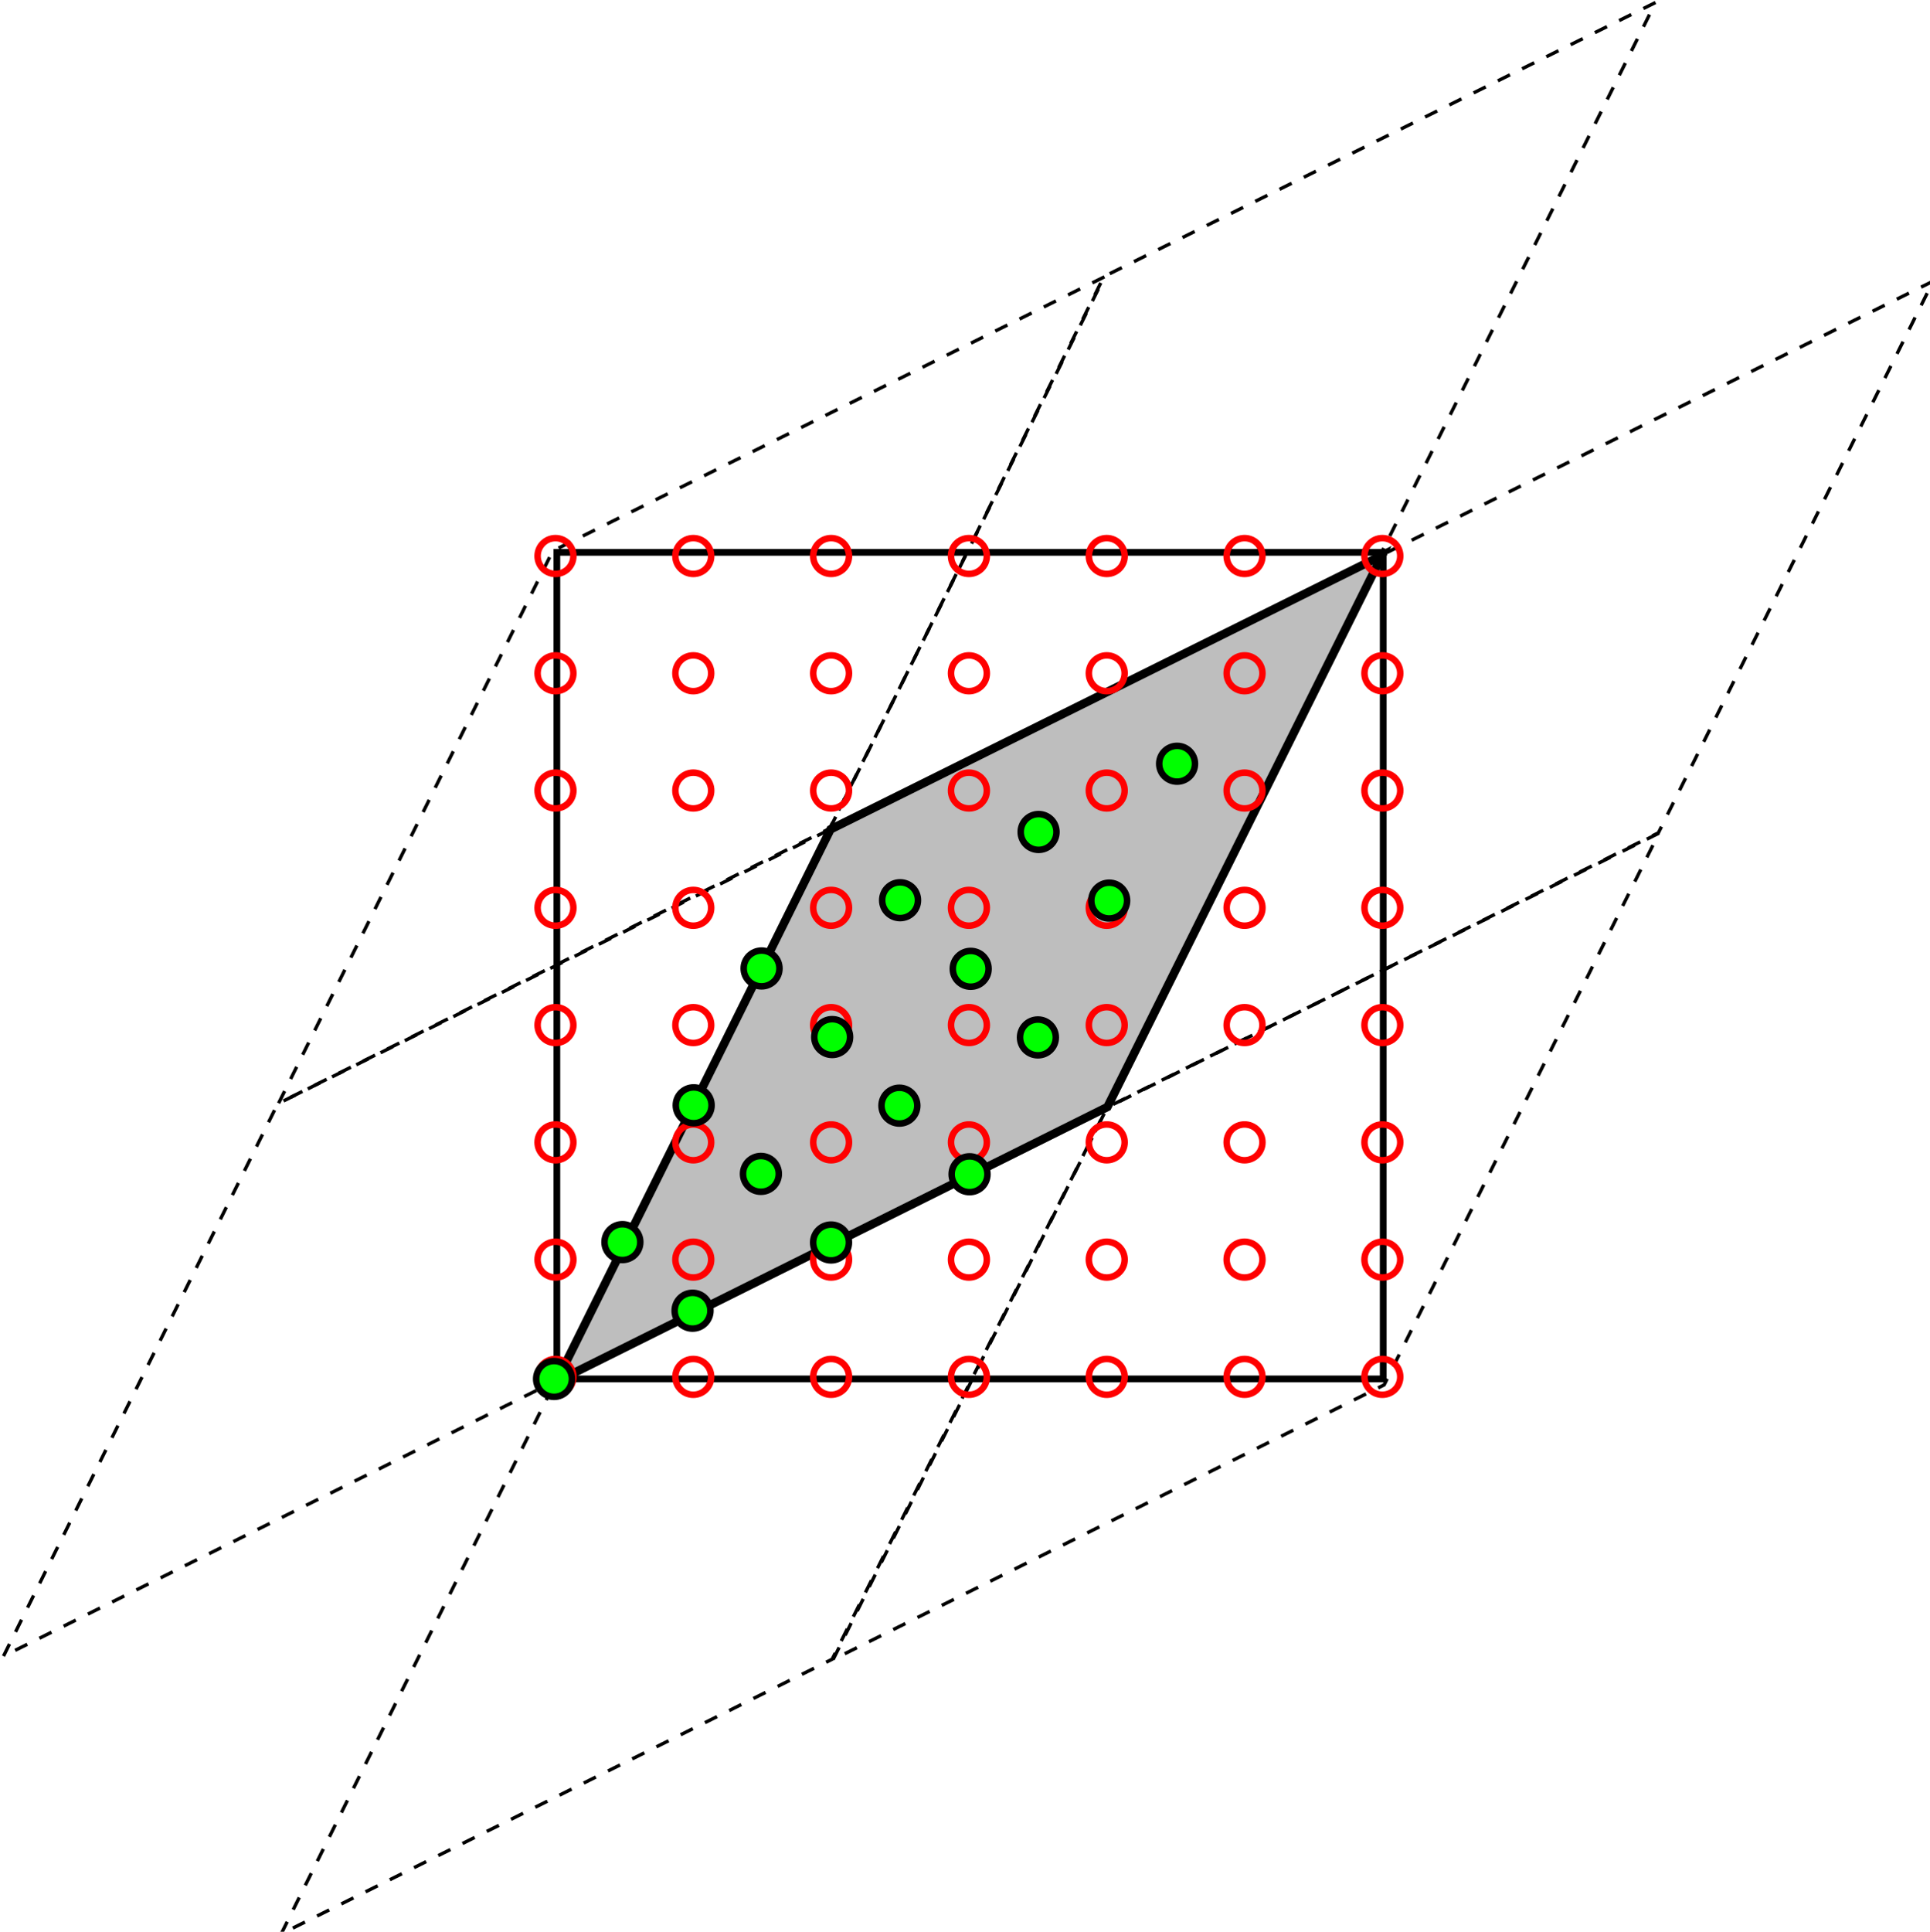 <?xml version="1.0" encoding="UTF-8" standalone="no"?>
<!-- Created with Inkscape (http://www.inkscape.org/) -->

<svg
   xmlns:dc="http://purl.org/dc/elements/1.1/"
   xmlns:cc="http://creativecommons.org/ns#"
   xmlns:rdf="http://www.w3.org/1999/02/22-rdf-syntax-ns#"
   xmlns:svg="http://www.w3.org/2000/svg"
   xmlns="http://www.w3.org/2000/svg"
   xmlns:sodipodi="http://sodipodi.sourceforge.net/DTD/sodipodi-0.dtd"
   xmlns:inkscape="http://www.inkscape.org/namespaces/inkscape"
   width="261.067"
   height="261.239"
   id="svg2"
   version="1.1"
   inkscape:version="0.48.3.1 r9886"
   sodipodi:docname="drawing.png">
  <defs
     id="defs4" />
  <sodipodi:namedview
     id="base"
     pagecolor="#ffffff"
     bordercolor="#666666"
     borderopacity="1.0"
     inkscape:pageopacity="0.0"
     inkscape:pageshadow="2"
     inkscape:zoom="0.51588358"
     inkscape:cx="-643.57403"
     inkscape:cy="323.93149"
     inkscape:document-units="px"
     inkscape:current-layer="layer1"
     showgrid="false"
     inkscape:window-width="1920"
     inkscape:window-height="1113"
     inkscape:window-x="0"
     inkscape:window-y="27"
     inkscape:window-maximized="1"
     fit-margin-top="0"
     fit-margin-left="0"
     fit-margin-right="0"
     fit-margin-bottom="0" />
  <g
     inkscape:label="Layer 1"
     inkscape:groupmode="layer"
     id="layer1"
     transform="translate(-1601.02,-997.497)">
    <g
       id="g3075"
       transform="matrix(0.229,0,0,0.229,1335.47,870.081)">
      <path
         sodipodi:nodetypes="ccccc"
         inkscape:connector-curvature="0"
         d="m 1161.668,1534.449 161.956,-326.173 325.857,-161.859 -162.337,325.825 z"
         style="fill:none;stroke:#000000;stroke-width:2;stroke-linecap:butt;stroke-linejoin:miter;stroke-miterlimit:4;stroke-opacity:1;stroke-dasharray:8, 8;stroke-dashoffset:0"
         id="path3890-2-02-5" />
      <rect
         y="882.586"
         x="1488.524"
         height="488.142"
         width="488.142"
         id="rect2985"
         style="fill:none;stroke:#000000;stroke-width:4;stroke-miterlimit:4;stroke-opacity:1;stroke-dasharray:none;stroke-dashoffset:0" />
      <path
         sodipodi:nodetypes="ccccc"
         inkscape:connector-curvature="0"
         d="m 1325.69,1698.471 161.956,-326.173 325.857,-161.859 -162.337,325.825 z"
         style="fill:none;stroke:#000000;stroke-width:2;stroke-linecap:butt;stroke-linejoin:miter;stroke-miterlimit:4;stroke-opacity:1;stroke-dasharray:8, 8;stroke-dashoffset:0"
         id="path3890-2-0-4" />
      <path
         sodipodi:nodetypes="ccccc"
         inkscape:connector-curvature="0"
         d="m 1651.722,1536.461 161.956,-326.173 325.857,-161.859 -162.336,325.825 z"
         style="fill:none;stroke:#000000;stroke-width:2;stroke-linecap:butt;stroke-linejoin:miter;stroke-miterlimit:4;stroke-opacity:1;stroke-dasharray:8, 8;stroke-dashoffset:0"
         id="path3890-2-9-83" />
      <path
         sodipodi:nodetypes="ccccc"
         inkscape:connector-curvature="0"
         d="M 1324.168,1207.919 1486.124,881.746 1811.981,719.887 1649.645,1045.713 z"
         style="fill:none;stroke:#000000;stroke-width:2;stroke-linecap:butt;stroke-linejoin:miter;stroke-miterlimit:4;stroke-opacity:1;stroke-dasharray:8, 8;stroke-dashoffset:0"
         id="path3890-2-07-7" />
      <path
         sodipodi:nodetypes="ccccc"
         inkscape:connector-curvature="0"
         d="M 1649.709,1045.9 1811.666,719.728 2137.523,557.869 1975.186,883.694 z"
         style="fill:none;stroke:#000000;stroke-width:2;stroke-linecap:butt;stroke-linejoin:miter;stroke-miterlimit:4;stroke-opacity:1;stroke-dasharray:8, 8;stroke-dashoffset:0"
         id="path3890-2-2-7" />
      <path
         sodipodi:nodetypes="ccccc"
         inkscape:connector-curvature="0"
         d="M 1813.731,1210.43 1975.687,884.257 2301.545,722.398 2139.208,1048.224 z"
         style="fill:none;stroke:#000000;stroke-width:2;stroke-linecap:butt;stroke-linejoin:miter;stroke-miterlimit:4;stroke-opacity:1;stroke-dasharray:8, 8;stroke-dashoffset:0"
         id="path3890-2-9-8-4" />
      <path
         sodipodi:nodetypes="ccccc"
         inkscape:connector-curvature="0"
         d="m 1488.255,1372.35 161.956,-326.173 325.857,-161.859 -162.337,325.826 z"
         style="fill:#bebebe;fill-opacity:1;stroke:#000000;stroke-width:5;stroke-linecap:butt;stroke-linejoin:miter;stroke-miterlimit:4;stroke-opacity:1;stroke-dasharray:none"
         id="path3890-2-4" />
      <g
         transform="translate(678.9,-229.556)"
         style="stroke:#ff0000;stroke-opacity:1"
         id="g6086">
        <g
           style="stroke:#ff0000;stroke-opacity:1"
           id="g5912"
           transform="translate(-677.439,-224.731)">
          <path
             transform="matrix(0.962,0,0,0.962,617.741,471.106)"
             d="m 1083.065,974.215 c 0,6.069 -4.92,10.989 -10.989,10.989 -6.069,0 -10.989,-4.92 -10.989,-10.989 0,-6.069 4.92,-10.989 10.989,-10.989 6.069,0 10.989,4.92 10.989,10.989 z"
             sodipodi:ry="10.989382"
             sodipodi:rx="10.989382"
             sodipodi:cy="974.21545"
             sodipodi:cx="1072.0752"
             id="path4086-14"
             style="fill:none;stroke:#ff0000;stroke-width:4;stroke-miterlimit:4;stroke-opacity:1;stroke-dasharray:none;stroke-dashoffset:0"
             sodipodi:type="arc" />
          <path
             transform="matrix(0.962,0,0,0.962,536.338,471.106)"
             d="m 1083.065,974.215 c 0,6.069 -4.92,10.989 -10.989,10.989 -6.069,0 -10.989,-4.92 -10.989,-10.989 0,-6.069 4.92,-10.989 10.989,-10.989 6.069,0 10.989,4.92 10.989,10.989 z"
             sodipodi:ry="10.989382"
             sodipodi:rx="10.989382"
             sodipodi:cy="974.21545"
             sodipodi:cx="1072.0752"
             id="path4086-7-1"
             style="fill:none;stroke:#ff0000;stroke-width:4;stroke-miterlimit:4;stroke-opacity:1;stroke-dasharray:none;stroke-dashoffset:0"
             sodipodi:type="arc" />
          <path
             transform="matrix(0.962,0,0,0.962,943.352,471.106)"
             d="m 1083.065,974.215 c 0,6.069 -4.92,10.989 -10.989,10.989 -6.069,0 -10.989,-4.92 -10.989,-10.989 0,-6.069 4.92,-10.989 10.989,-10.989 6.069,0 10.989,4.92 10.989,10.989 z"
             sodipodi:ry="10.989382"
             sodipodi:rx="10.989382"
             sodipodi:cy="974.21545"
             sodipodi:cx="1072.0752"
             id="path4086-0-1"
             style="fill:none;stroke:#ff0000;stroke-width:4;stroke-miterlimit:4;stroke-opacity:1;stroke-dasharray:none;stroke-dashoffset:0"
             sodipodi:type="arc" />
          <path
             transform="matrix(0.962,0,0,0.962,454.935,471.106)"
             d="m 1083.065,974.215 c 0,6.069 -4.92,10.989 -10.989,10.989 -6.069,0 -10.989,-4.92 -10.989,-10.989 0,-6.069 4.92,-10.989 10.989,-10.989 6.069,0 10.989,4.92 10.989,10.989 z"
             sodipodi:ry="10.989382"
             sodipodi:rx="10.989382"
             sodipodi:cy="974.21545"
             sodipodi:cx="1072.0752"
             id="path4086-6-7"
             style="fill:none;stroke:#ff0000;stroke-width:4;stroke-miterlimit:4;stroke-opacity:1;stroke-dasharray:none;stroke-dashoffset:0"
             sodipodi:type="arc" />
          <path
             transform="matrix(0.962,0,0,0.962,699.143,471.106)"
             d="m 1083.065,974.215 c 0,6.069 -4.92,10.989 -10.989,10.989 -6.069,0 -10.989,-4.92 -10.989,-10.989 0,-6.069 4.92,-10.989 10.989,-10.989 6.069,0 10.989,4.92 10.989,10.989 z"
             sodipodi:ry="10.989382"
             sodipodi:rx="10.989382"
             sodipodi:cy="974.21545"
             sodipodi:cx="1072.0752"
             id="path4086-14-7"
             style="fill:none;stroke:#ff0000;stroke-width:4;stroke-miterlimit:4;stroke-opacity:1;stroke-dasharray:none;stroke-dashoffset:0"
             sodipodi:type="arc" />
          <path
             transform="matrix(0.962,0,0,0.962,780.546,471.106)"
             d="m 1083.065,974.215 c 0,6.069 -4.92,10.989 -10.989,10.989 -6.069,0 -10.989,-4.92 -10.989,-10.989 0,-6.069 4.92,-10.989 10.989,-10.989 6.069,0 10.989,4.92 10.989,10.989 z"
             sodipodi:ry="10.989382"
             sodipodi:rx="10.989382"
             sodipodi:cy="974.21545"
             sodipodi:cx="1072.0752"
             id="path4086-14-2"
             style="fill:none;stroke:#ff0000;stroke-width:4;stroke-miterlimit:4;stroke-opacity:1;stroke-dasharray:none;stroke-dashoffset:0"
             sodipodi:type="arc" />
          <path
             transform="matrix(0.962,0,0,0.962,861.949,471.106)"
             d="m 1083.065,974.215 c 0,6.069 -4.92,10.989 -10.989,10.989 -6.069,0 -10.989,-4.92 -10.989,-10.989 0,-6.069 4.92,-10.989 10.989,-10.989 6.069,0 10.989,4.92 10.989,10.989 z"
             sodipodi:ry="10.989382"
             sodipodi:rx="10.989382"
             sodipodi:cy="974.21545"
             sodipodi:cx="1072.0752"
             id="path4086-14-21"
             style="fill:none;stroke:#ff0000;stroke-width:4;stroke-miterlimit:4;stroke-opacity:1;stroke-dasharray:none;stroke-dashoffset:0"
             sodipodi:type="arc" />
        </g>
        <g
           style="stroke:#ff0000;stroke-opacity:1"
           transform="translate(-677.439,-86.23)"
           id="g5912-7">
          <path
             transform="matrix(0.962,0,0,0.962,617.741,471.106)"
             d="m 1083.065,974.215 c 0,6.069 -4.92,10.989 -10.989,10.989 -6.069,0 -10.989,-4.92 -10.989,-10.989 0,-6.069 4.92,-10.989 10.989,-10.989 6.069,0 10.989,4.92 10.989,10.989 z"
             sodipodi:ry="10.989382"
             sodipodi:rx="10.989382"
             sodipodi:cy="974.21545"
             sodipodi:cx="1072.0752"
             id="path4086-14-9"
             style="fill:none;stroke:#ff0000;stroke-width:4;stroke-miterlimit:4;stroke-opacity:1;stroke-dasharray:none;stroke-dashoffset:0"
             sodipodi:type="arc" />
          <path
             transform="matrix(0.962,0,0,0.962,536.338,471.106)"
             d="m 1083.065,974.215 c 0,6.069 -4.92,10.989 -10.989,10.989 -6.069,0 -10.989,-4.92 -10.989,-10.989 0,-6.069 4.92,-10.989 10.989,-10.989 6.069,0 10.989,4.92 10.989,10.989 z"
             sodipodi:ry="10.989382"
             sodipodi:rx="10.989382"
             sodipodi:cy="974.21545"
             sodipodi:cx="1072.0752"
             id="path4086-7-1-0"
             style="fill:none;stroke:#ff0000;stroke-width:4;stroke-miterlimit:4;stroke-opacity:1;stroke-dasharray:none;stroke-dashoffset:0"
             sodipodi:type="arc" />
          <path
             transform="matrix(0.962,0,0,0.962,943.352,471.106)"
             d="m 1083.065,974.215 c 0,6.069 -4.92,10.989 -10.989,10.989 -6.069,0 -10.989,-4.92 -10.989,-10.989 0,-6.069 4.92,-10.989 10.989,-10.989 6.069,0 10.989,4.92 10.989,10.989 z"
             sodipodi:ry="10.989382"
             sodipodi:rx="10.989382"
             sodipodi:cy="974.21545"
             sodipodi:cx="1072.0752"
             id="path4086-0-1-1"
             style="fill:none;stroke:#ff0000;stroke-width:4;stroke-miterlimit:4;stroke-opacity:1;stroke-dasharray:none;stroke-dashoffset:0"
             sodipodi:type="arc" />
          <path
             transform="matrix(0.962,0,0,0.962,454.935,471.106)"
             d="m 1083.065,974.215 c 0,6.069 -4.92,10.989 -10.989,10.989 -6.069,0 -10.989,-4.92 -10.989,-10.989 0,-6.069 4.92,-10.989 10.989,-10.989 6.069,0 10.989,4.92 10.989,10.989 z"
             sodipodi:ry="10.989382"
             sodipodi:rx="10.989382"
             sodipodi:cy="974.21545"
             sodipodi:cx="1072.0752"
             id="path4086-6-7-6"
             style="fill:none;stroke:#ff0000;stroke-width:4;stroke-miterlimit:4;stroke-opacity:1;stroke-dasharray:none;stroke-dashoffset:0"
             sodipodi:type="arc" />
          <path
             transform="matrix(0.962,0,0,0.962,699.143,471.106)"
             d="m 1083.065,974.215 c 0,6.069 -4.92,10.989 -10.989,10.989 -6.069,0 -10.989,-4.92 -10.989,-10.989 0,-6.069 4.92,-10.989 10.989,-10.989 6.069,0 10.989,4.92 10.989,10.989 z"
             sodipodi:ry="10.989382"
             sodipodi:rx="10.989382"
             sodipodi:cy="974.21545"
             sodipodi:cx="1072.0752"
             id="path4086-14-7-5"
             style="fill:none;stroke:#ff0000;stroke-width:4;stroke-miterlimit:4;stroke-opacity:1;stroke-dasharray:none;stroke-dashoffset:0"
             sodipodi:type="arc" />
          <path
             transform="matrix(0.962,0,0,0.962,780.546,471.106)"
             d="m 1083.065,974.215 c 0,6.069 -4.92,10.989 -10.989,10.989 -6.069,0 -10.989,-4.92 -10.989,-10.989 0,-6.069 4.92,-10.989 10.989,-10.989 6.069,0 10.989,4.92 10.989,10.989 z"
             sodipodi:ry="10.989382"
             sodipodi:rx="10.989382"
             sodipodi:cy="974.21545"
             sodipodi:cx="1072.0752"
             id="path4086-14-2-1"
             style="fill:none;stroke:#ff0000;stroke-width:4;stroke-miterlimit:4;stroke-opacity:1;stroke-dasharray:none;stroke-dashoffset:0"
             sodipodi:type="arc" />
          <path
             transform="matrix(0.962,0,0,0.962,861.949,471.106)"
             d="m 1083.065,974.215 c 0,6.069 -4.92,10.989 -10.989,10.989 -6.069,0 -10.989,-4.92 -10.989,-10.989 0,-6.069 4.92,-10.989 10.989,-10.989 6.069,0 10.989,4.92 10.989,10.989 z"
             sodipodi:ry="10.989382"
             sodipodi:rx="10.989382"
             sodipodi:cy="974.21545"
             sodipodi:cx="1072.0752"
             id="path4086-14-21-6"
             style="fill:none;stroke:#ff0000;stroke-width:4;stroke-miterlimit:4;stroke-opacity:1;stroke-dasharray:none;stroke-dashoffset:0"
             sodipodi:type="arc" />
        </g>
        <g
           style="stroke:#ff0000;stroke-opacity:1"
           transform="translate(-677.439,52.271)"
           id="g5912-2">
          <path
             transform="matrix(0.962,0,0,0.962,617.741,471.106)"
             d="m 1083.065,974.215 c 0,6.069 -4.92,10.989 -10.989,10.989 -6.069,0 -10.989,-4.92 -10.989,-10.989 0,-6.069 4.92,-10.989 10.989,-10.989 6.069,0 10.989,4.92 10.989,10.989 z"
             sodipodi:ry="10.989382"
             sodipodi:rx="10.989382"
             sodipodi:cy="974.21545"
             sodipodi:cx="1072.0752"
             id="path4086-14-29"
             style="fill:none;stroke:#ff0000;stroke-width:4;stroke-miterlimit:4;stroke-opacity:1;stroke-dasharray:none;stroke-dashoffset:0"
             sodipodi:type="arc" />
          <path
             transform="matrix(0.962,0,0,0.962,536.338,471.106)"
             d="m 1083.065,974.215 c 0,6.069 -4.92,10.989 -10.989,10.989 -6.069,0 -10.989,-4.92 -10.989,-10.989 0,-6.069 4.92,-10.989 10.989,-10.989 6.069,0 10.989,4.92 10.989,10.989 z"
             sodipodi:ry="10.989382"
             sodipodi:rx="10.989382"
             sodipodi:cy="974.21545"
             sodipodi:cx="1072.0752"
             id="path4086-7-1-9"
             style="fill:none;stroke:#ff0000;stroke-width:4;stroke-miterlimit:4;stroke-opacity:1;stroke-dasharray:none;stroke-dashoffset:0"
             sodipodi:type="arc" />
          <path
             transform="matrix(0.962,0,0,0.962,943.352,471.106)"
             d="m 1083.065,974.215 c 0,6.069 -4.92,10.989 -10.989,10.989 -6.069,0 -10.989,-4.92 -10.989,-10.989 0,-6.069 4.92,-10.989 10.989,-10.989 6.069,0 10.989,4.92 10.989,10.989 z"
             sodipodi:ry="10.989382"
             sodipodi:rx="10.989382"
             sodipodi:cy="974.21545"
             sodipodi:cx="1072.0752"
             id="path4086-0-1-3"
             style="fill:none;stroke:#ff0000;stroke-width:4;stroke-miterlimit:4;stroke-opacity:1;stroke-dasharray:none;stroke-dashoffset:0"
             sodipodi:type="arc" />
          <path
             transform="matrix(0.962,0,0,0.962,454.935,471.106)"
             d="m 1083.065,974.215 c 0,6.069 -4.92,10.989 -10.989,10.989 -6.069,0 -10.989,-4.92 -10.989,-10.989 0,-6.069 4.92,-10.989 10.989,-10.989 6.069,0 10.989,4.92 10.989,10.989 z"
             sodipodi:ry="10.989382"
             sodipodi:rx="10.989382"
             sodipodi:cy="974.21545"
             sodipodi:cx="1072.0752"
             id="path4086-6-7-1"
             style="fill:none;stroke:#ff0000;stroke-width:4;stroke-miterlimit:4;stroke-opacity:1;stroke-dasharray:none;stroke-dashoffset:0"
             sodipodi:type="arc" />
          <path
             transform="matrix(0.962,0,0,0.962,699.143,471.106)"
             d="m 1083.065,974.215 c 0,6.069 -4.92,10.989 -10.989,10.989 -6.069,0 -10.989,-4.92 -10.989,-10.989 0,-6.069 4.92,-10.989 10.989,-10.989 6.069,0 10.989,4.92 10.989,10.989 z"
             sodipodi:ry="10.989382"
             sodipodi:rx="10.989382"
             sodipodi:cy="974.21545"
             sodipodi:cx="1072.0752"
             id="path4086-14-7-9"
             style="fill:none;stroke:#ff0000;stroke-width:4;stroke-miterlimit:4;stroke-opacity:1;stroke-dasharray:none;stroke-dashoffset:0"
             sodipodi:type="arc" />
          <path
             transform="matrix(0.962,0,0,0.962,780.546,471.106)"
             d="m 1083.065,974.215 c 0,6.069 -4.92,10.989 -10.989,10.989 -6.069,0 -10.989,-4.92 -10.989,-10.989 0,-6.069 4.92,-10.989 10.989,-10.989 6.069,0 10.989,4.92 10.989,10.989 z"
             sodipodi:ry="10.989382"
             sodipodi:rx="10.989382"
             sodipodi:cy="974.21545"
             sodipodi:cx="1072.0752"
             id="path4086-14-2-2"
             style="fill:none;stroke:#ff0000;stroke-width:4;stroke-miterlimit:4;stroke-opacity:1;stroke-dasharray:none;stroke-dashoffset:0"
             sodipodi:type="arc" />
          <path
             transform="matrix(0.962,0,0,0.962,861.949,471.106)"
             d="m 1083.065,974.215 c 0,6.069 -4.92,10.989 -10.989,10.989 -6.069,0 -10.989,-4.92 -10.989,-10.989 0,-6.069 4.92,-10.989 10.989,-10.989 6.069,0 10.989,4.92 10.989,10.989 z"
             sodipodi:ry="10.989382"
             sodipodi:rx="10.989382"
             sodipodi:cy="974.21545"
             sodipodi:cx="1072.0752"
             id="path4086-14-21-7"
             style="fill:none;stroke:#ff0000;stroke-width:4;stroke-miterlimit:4;stroke-opacity:1;stroke-dasharray:none;stroke-dashoffset:0"
             sodipodi:type="arc" />
        </g>
        <g
           style="stroke:#ff0000;stroke-opacity:1"
           transform="translate(-677.439,190.772)"
           id="g5912-8">
          <path
             transform="matrix(0.962,0,0,0.962,617.741,471.106)"
             d="m 1083.065,974.215 c 0,6.069 -4.92,10.989 -10.989,10.989 -6.069,0 -10.989,-4.92 -10.989,-10.989 0,-6.069 4.92,-10.989 10.989,-10.989 6.069,0 10.989,4.92 10.989,10.989 z"
             sodipodi:ry="10.989382"
             sodipodi:rx="10.989382"
             sodipodi:cy="974.21545"
             sodipodi:cx="1072.0752"
             id="path4086-14-91"
             style="fill:none;stroke:#ff0000;stroke-width:4;stroke-miterlimit:4;stroke-opacity:1;stroke-dasharray:none;stroke-dashoffset:0"
             sodipodi:type="arc" />
          <path
             transform="matrix(0.962,0,0,0.962,536.338,471.106)"
             d="m 1083.065,974.215 c 0,6.069 -4.92,10.989 -10.989,10.989 -6.069,0 -10.989,-4.92 -10.989,-10.989 0,-6.069 4.92,-10.989 10.989,-10.989 6.069,0 10.989,4.92 10.989,10.989 z"
             sodipodi:ry="10.989382"
             sodipodi:rx="10.989382"
             sodipodi:cy="974.21545"
             sodipodi:cx="1072.0752"
             id="path4086-7-1-8"
             style="fill:none;stroke:#ff0000;stroke-width:4;stroke-miterlimit:4;stroke-opacity:1;stroke-dasharray:none;stroke-dashoffset:0"
             sodipodi:type="arc" />
          <path
             transform="matrix(0.962,0,0,0.962,943.352,471.106)"
             d="m 1083.065,974.215 c 0,6.069 -4.92,10.989 -10.989,10.989 -6.069,0 -10.989,-4.92 -10.989,-10.989 0,-6.069 4.92,-10.989 10.989,-10.989 6.069,0 10.989,4.92 10.989,10.989 z"
             sodipodi:ry="10.989382"
             sodipodi:rx="10.989382"
             sodipodi:cy="974.21545"
             sodipodi:cx="1072.0752"
             id="path4086-0-1-2"
             style="fill:none;stroke:#ff0000;stroke-width:4;stroke-miterlimit:4;stroke-opacity:1;stroke-dasharray:none;stroke-dashoffset:0"
             sodipodi:type="arc" />
          <path
             transform="matrix(0.962,0,0,0.962,454.935,471.106)"
             d="m 1083.065,974.215 c 0,6.069 -4.92,10.989 -10.989,10.989 -6.069,0 -10.989,-4.92 -10.989,-10.989 0,-6.069 4.92,-10.989 10.989,-10.989 6.069,0 10.989,4.92 10.989,10.989 z"
             sodipodi:ry="10.989382"
             sodipodi:rx="10.989382"
             sodipodi:cy="974.21545"
             sodipodi:cx="1072.0752"
             id="path4086-6-7-5"
             style="fill:none;stroke:#ff0000;stroke-width:4;stroke-miterlimit:4;stroke-opacity:1;stroke-dasharray:none;stroke-dashoffset:0"
             sodipodi:type="arc" />
          <path
             transform="matrix(0.962,0,0,0.962,699.143,471.106)"
             d="m 1083.065,974.215 c 0,6.069 -4.92,10.989 -10.989,10.989 -6.069,0 -10.989,-4.92 -10.989,-10.989 0,-6.069 4.92,-10.989 10.989,-10.989 6.069,0 10.989,4.92 10.989,10.989 z"
             sodipodi:ry="10.989382"
             sodipodi:rx="10.989382"
             sodipodi:cy="974.21545"
             sodipodi:cx="1072.0752"
             id="path4086-14-7-55"
             style="fill:none;stroke:#ff0000;stroke-width:4;stroke-miterlimit:4;stroke-opacity:1;stroke-dasharray:none;stroke-dashoffset:0"
             sodipodi:type="arc" />
          <path
             transform="matrix(0.962,0,0,0.962,780.546,471.106)"
             d="m 1083.065,974.215 c 0,6.069 -4.92,10.989 -10.989,10.989 -6.069,0 -10.989,-4.92 -10.989,-10.989 0,-6.069 4.92,-10.989 10.989,-10.989 6.069,0 10.989,4.92 10.989,10.989 z"
             sodipodi:ry="10.989382"
             sodipodi:rx="10.989382"
             sodipodi:cy="974.21545"
             sodipodi:cx="1072.0752"
             id="path4086-14-2-6"
             style="fill:none;stroke:#ff0000;stroke-width:4;stroke-miterlimit:4;stroke-opacity:1;stroke-dasharray:none;stroke-dashoffset:0"
             sodipodi:type="arc" />
          <path
             transform="matrix(0.962,0,0,0.962,861.949,471.106)"
             d="m 1083.065,974.215 c 0,6.069 -4.92,10.989 -10.989,10.989 -6.069,0 -10.989,-4.92 -10.989,-10.989 0,-6.069 4.92,-10.989 10.989,-10.989 6.069,0 10.989,4.92 10.989,10.989 z"
             sodipodi:ry="10.989382"
             sodipodi:rx="10.989382"
             sodipodi:cy="974.21545"
             sodipodi:cx="1072.0752"
             id="path4086-14-21-2"
             style="fill:none;stroke:#ff0000;stroke-width:4;stroke-miterlimit:4;stroke-opacity:1;stroke-dasharray:none;stroke-dashoffset:0"
             sodipodi:type="arc" />
        </g>
        <g
           style="stroke:#ff0000;stroke-opacity:1"
           transform="translate(-677.439,121.522)"
           id="g5912-5">
          <path
             transform="matrix(0.962,0,0,0.962,617.741,471.106)"
             d="m 1083.065,974.215 c 0,6.069 -4.92,10.989 -10.989,10.989 -6.069,0 -10.989,-4.92 -10.989,-10.989 0,-6.069 4.92,-10.989 10.989,-10.989 6.069,0 10.989,4.92 10.989,10.989 z"
             sodipodi:ry="10.989382"
             sodipodi:rx="10.989382"
             sodipodi:cy="974.21545"
             sodipodi:cx="1072.0752"
             id="path4086-14-1"
             style="fill:none;stroke:#ff0000;stroke-width:4;stroke-miterlimit:4;stroke-opacity:1;stroke-dasharray:none;stroke-dashoffset:0"
             sodipodi:type="arc" />
          <path
             transform="matrix(0.962,0,0,0.962,536.338,471.106)"
             d="m 1083.065,974.215 c 0,6.069 -4.92,10.989 -10.989,10.989 -6.069,0 -10.989,-4.92 -10.989,-10.989 0,-6.069 4.92,-10.989 10.989,-10.989 6.069,0 10.989,4.92 10.989,10.989 z"
             sodipodi:ry="10.989382"
             sodipodi:rx="10.989382"
             sodipodi:cy="974.21545"
             sodipodi:cx="1072.0752"
             id="path4086-7-1-4"
             style="fill:none;stroke:#ff0000;stroke-width:4;stroke-miterlimit:4;stroke-opacity:1;stroke-dasharray:none;stroke-dashoffset:0"
             sodipodi:type="arc" />
          <path
             transform="matrix(0.962,0,0,0.962,943.352,471.106)"
             d="m 1083.065,974.215 c 0,6.069 -4.92,10.989 -10.989,10.989 -6.069,0 -10.989,-4.92 -10.989,-10.989 0,-6.069 4.92,-10.989 10.989,-10.989 6.069,0 10.989,4.92 10.989,10.989 z"
             sodipodi:ry="10.989382"
             sodipodi:rx="10.989382"
             sodipodi:cy="974.21545"
             sodipodi:cx="1072.0752"
             id="path4086-0-1-8"
             style="fill:none;stroke:#ff0000;stroke-width:4;stroke-miterlimit:4;stroke-opacity:1;stroke-dasharray:none;stroke-dashoffset:0"
             sodipodi:type="arc" />
          <path
             transform="matrix(0.962,0,0,0.962,454.935,471.106)"
             d="m 1083.065,974.215 c 0,6.069 -4.92,10.989 -10.989,10.989 -6.069,0 -10.989,-4.92 -10.989,-10.989 0,-6.069 4.92,-10.989 10.989,-10.989 6.069,0 10.989,4.92 10.989,10.989 z"
             sodipodi:ry="10.989382"
             sodipodi:rx="10.989382"
             sodipodi:cy="974.21545"
             sodipodi:cx="1072.0752"
             id="path4086-6-7-8"
             style="fill:none;stroke:#ff0000;stroke-width:4;stroke-miterlimit:4;stroke-opacity:1;stroke-dasharray:none;stroke-dashoffset:0"
             sodipodi:type="arc" />
          <path
             transform="matrix(0.962,0,0,0.962,699.143,471.106)"
             d="m 1083.065,974.215 c 0,6.069 -4.92,10.989 -10.989,10.989 -6.069,0 -10.989,-4.92 -10.989,-10.989 0,-6.069 4.92,-10.989 10.989,-10.989 6.069,0 10.989,4.92 10.989,10.989 z"
             sodipodi:ry="10.989382"
             sodipodi:rx="10.989382"
             sodipodi:cy="974.21545"
             sodipodi:cx="1072.0752"
             id="path4086-14-7-58"
             style="fill:none;stroke:#ff0000;stroke-width:4;stroke-miterlimit:4;stroke-opacity:1;stroke-dasharray:none;stroke-dashoffset:0"
             sodipodi:type="arc" />
          <path
             transform="matrix(0.962,0,0,0.962,780.546,471.106)"
             d="m 1083.065,974.215 c 0,6.069 -4.92,10.989 -10.989,10.989 -6.069,0 -10.989,-4.92 -10.989,-10.989 0,-6.069 4.92,-10.989 10.989,-10.989 6.069,0 10.989,4.92 10.989,10.989 z"
             sodipodi:ry="10.989382"
             sodipodi:rx="10.989382"
             sodipodi:cy="974.21545"
             sodipodi:cx="1072.0752"
             id="path4086-14-2-11"
             style="fill:none;stroke:#ff0000;stroke-width:4;stroke-miterlimit:4;stroke-opacity:1;stroke-dasharray:none;stroke-dashoffset:0"
             sodipodi:type="arc" />
          <path
             transform="matrix(0.962,0,0,0.962,861.949,471.106)"
             d="m 1083.065,974.215 c 0,6.069 -4.92,10.989 -10.989,10.989 -6.069,0 -10.989,-4.92 -10.989,-10.989 0,-6.069 4.92,-10.989 10.989,-10.989 6.069,0 10.989,4.92 10.989,10.989 z"
             sodipodi:ry="10.989382"
             sodipodi:rx="10.989382"
             sodipodi:cy="974.21545"
             sodipodi:cx="1072.0752"
             id="path4086-14-21-3"
             style="fill:none;stroke:#ff0000;stroke-width:4;stroke-miterlimit:4;stroke-opacity:1;stroke-dasharray:none;stroke-dashoffset:0"
             sodipodi:type="arc" />
        </g>
        <g
           style="stroke:#ff0000;stroke-opacity:1"
           transform="translate(-677.439,-16.979)"
           id="g5912-3">
          <path
             transform="matrix(0.962,0,0,0.962,617.741,471.106)"
             d="m 1083.065,974.215 c 0,6.069 -4.92,10.989 -10.989,10.989 -6.069,0 -10.989,-4.92 -10.989,-10.989 0,-6.069 4.92,-10.989 10.989,-10.989 6.069,0 10.989,4.92 10.989,10.989 z"
             sodipodi:ry="10.989382"
             sodipodi:rx="10.989382"
             sodipodi:cy="974.21545"
             sodipodi:cx="1072.0752"
             id="path4086-14-0"
             style="fill:none;stroke:#ff0000;stroke-width:4;stroke-miterlimit:4;stroke-opacity:1;stroke-dasharray:none;stroke-dashoffset:0"
             sodipodi:type="arc" />
          <path
             transform="matrix(0.962,0,0,0.962,536.338,471.106)"
             d="m 1083.065,974.215 c 0,6.069 -4.92,10.989 -10.989,10.989 -6.069,0 -10.989,-4.92 -10.989,-10.989 0,-6.069 4.92,-10.989 10.989,-10.989 6.069,0 10.989,4.92 10.989,10.989 z"
             sodipodi:ry="10.989382"
             sodipodi:rx="10.989382"
             sodipodi:cy="974.21545"
             sodipodi:cx="1072.0752"
             id="path4086-7-1-5"
             style="fill:none;stroke:#ff0000;stroke-width:4;stroke-miterlimit:4;stroke-opacity:1;stroke-dasharray:none;stroke-dashoffset:0"
             sodipodi:type="arc" />
          <path
             transform="matrix(0.962,0,0,0.962,943.352,471.106)"
             d="m 1083.065,974.215 c 0,6.069 -4.92,10.989 -10.989,10.989 -6.069,0 -10.989,-4.92 -10.989,-10.989 0,-6.069 4.92,-10.989 10.989,-10.989 6.069,0 10.989,4.92 10.989,10.989 z"
             sodipodi:ry="10.989382"
             sodipodi:rx="10.989382"
             sodipodi:cy="974.21545"
             sodipodi:cx="1072.0752"
             id="path4086-0-1-7"
             style="fill:none;stroke:#ff0000;stroke-width:4;stroke-miterlimit:4;stroke-opacity:1;stroke-dasharray:none;stroke-dashoffset:0"
             sodipodi:type="arc" />
          <path
             transform="matrix(0.962,0,0,0.962,454.935,471.106)"
             d="m 1083.065,974.215 c 0,6.069 -4.92,10.989 -10.989,10.989 -6.069,0 -10.989,-4.92 -10.989,-10.989 0,-6.069 4.92,-10.989 10.989,-10.989 6.069,0 10.989,4.92 10.989,10.989 z"
             sodipodi:ry="10.989382"
             sodipodi:rx="10.989382"
             sodipodi:cy="974.21545"
             sodipodi:cx="1072.0752"
             id="path4086-6-7-9"
             style="fill:none;stroke:#ff0000;stroke-width:4;stroke-miterlimit:4;stroke-opacity:1;stroke-dasharray:none;stroke-dashoffset:0"
             sodipodi:type="arc" />
          <path
             transform="matrix(0.962,0,0,0.962,699.143,471.106)"
             d="m 1083.065,974.215 c 0,6.069 -4.92,10.989 -10.989,10.989 -6.069,0 -10.989,-4.92 -10.989,-10.989 0,-6.069 4.92,-10.989 10.989,-10.989 6.069,0 10.989,4.92 10.989,10.989 z"
             sodipodi:ry="10.989382"
             sodipodi:rx="10.989382"
             sodipodi:cy="974.21545"
             sodipodi:cx="1072.0752"
             id="path4086-14-7-4"
             style="fill:none;stroke:#ff0000;stroke-width:4;stroke-miterlimit:4;stroke-opacity:1;stroke-dasharray:none;stroke-dashoffset:0"
             sodipodi:type="arc" />
          <path
             transform="matrix(0.962,0,0,0.962,780.546,471.106)"
             d="m 1083.065,974.215 c 0,6.069 -4.92,10.989 -10.989,10.989 -6.069,0 -10.989,-4.92 -10.989,-10.989 0,-6.069 4.92,-10.989 10.989,-10.989 6.069,0 10.989,4.92 10.989,10.989 z"
             sodipodi:ry="10.989382"
             sodipodi:rx="10.989382"
             sodipodi:cy="974.21545"
             sodipodi:cx="1072.0752"
             id="path4086-14-2-0"
             style="fill:none;stroke:#ff0000;stroke-width:4;stroke-miterlimit:4;stroke-opacity:1;stroke-dasharray:none;stroke-dashoffset:0"
             sodipodi:type="arc" />
          <path
             transform="matrix(0.962,0,0,0.962,861.949,471.106)"
             d="m 1083.065,974.215 c 0,6.069 -4.92,10.989 -10.989,10.989 -6.069,0 -10.989,-4.92 -10.989,-10.989 0,-6.069 4.92,-10.989 10.989,-10.989 6.069,0 10.989,4.92 10.989,10.989 z"
             sodipodi:ry="10.989382"
             sodipodi:rx="10.989382"
             sodipodi:cy="974.21545"
             sodipodi:cx="1072.0752"
             id="path4086-14-21-1"
             style="fill:none;stroke:#ff0000;stroke-width:4;stroke-miterlimit:4;stroke-opacity:1;stroke-dasharray:none;stroke-dashoffset:0"
             sodipodi:type="arc" />
        </g>
        <g
           style="stroke:#ff0000;stroke-opacity:1"
           transform="translate(-677.439,-155.481)"
           id="g5912-6">
          <path
             transform="matrix(0.962,0,0,0.962,617.741,471.106)"
             d="m 1083.065,974.215 c 0,6.069 -4.92,10.989 -10.989,10.989 -6.069,0 -10.989,-4.92 -10.989,-10.989 0,-6.069 4.92,-10.989 10.989,-10.989 6.069,0 10.989,4.92 10.989,10.989 z"
             sodipodi:ry="10.989382"
             sodipodi:rx="10.989382"
             sodipodi:cy="974.21545"
             sodipodi:cx="1072.0752"
             id="path4086-14-4"
             style="fill:none;stroke:#ff0000;stroke-width:4;stroke-miterlimit:4;stroke-opacity:1;stroke-dasharray:none;stroke-dashoffset:0"
             sodipodi:type="arc" />
          <path
             transform="matrix(0.962,0,0,0.962,536.338,471.106)"
             d="m 1083.065,974.215 c 0,6.069 -4.92,10.989 -10.989,10.989 -6.069,0 -10.989,-4.92 -10.989,-10.989 0,-6.069 4.92,-10.989 10.989,-10.989 6.069,0 10.989,4.92 10.989,10.989 z"
             sodipodi:ry="10.989382"
             sodipodi:rx="10.989382"
             sodipodi:cy="974.21545"
             sodipodi:cx="1072.0752"
             id="path4086-7-1-86"
             style="fill:none;stroke:#ff0000;stroke-width:4;stroke-miterlimit:4;stroke-opacity:1;stroke-dasharray:none;stroke-dashoffset:0"
             sodipodi:type="arc" />
          <path
             transform="matrix(0.962,0,0,0.962,943.352,471.106)"
             d="m 1083.065,974.215 c 0,6.069 -4.92,10.989 -10.989,10.989 -6.069,0 -10.989,-4.92 -10.989,-10.989 0,-6.069 4.92,-10.989 10.989,-10.989 6.069,0 10.989,4.92 10.989,10.989 z"
             sodipodi:ry="10.989382"
             sodipodi:rx="10.989382"
             sodipodi:cy="974.21545"
             sodipodi:cx="1072.0752"
             id="path4086-0-1-4"
             style="fill:none;stroke:#ff0000;stroke-width:4;stroke-miterlimit:4;stroke-opacity:1;stroke-dasharray:none;stroke-dashoffset:0"
             sodipodi:type="arc" />
          <path
             transform="matrix(0.962,0,0,0.962,454.935,471.106)"
             d="m 1083.065,974.215 c 0,6.069 -4.92,10.989 -10.989,10.989 -6.069,0 -10.989,-4.92 -10.989,-10.989 0,-6.069 4.92,-10.989 10.989,-10.989 6.069,0 10.989,4.92 10.989,10.989 z"
             sodipodi:ry="10.989382"
             sodipodi:rx="10.989382"
             sodipodi:cy="974.21545"
             sodipodi:cx="1072.0752"
             id="path4086-6-7-2"
             style="fill:none;stroke:#ff0000;stroke-width:4;stroke-miterlimit:4;stroke-opacity:1;stroke-dasharray:none;stroke-dashoffset:0"
             sodipodi:type="arc" />
          <path
             transform="matrix(0.962,0,0,0.962,699.143,471.106)"
             d="m 1083.065,974.215 c 0,6.069 -4.92,10.989 -10.989,10.989 -6.069,0 -10.989,-4.92 -10.989,-10.989 0,-6.069 4.92,-10.989 10.989,-10.989 6.069,0 10.989,4.92 10.989,10.989 z"
             sodipodi:ry="10.989382"
             sodipodi:rx="10.989382"
             sodipodi:cy="974.21545"
             sodipodi:cx="1072.0752"
             id="path4086-14-7-589"
             style="fill:none;stroke:#ff0000;stroke-width:4;stroke-miterlimit:4;stroke-opacity:1;stroke-dasharray:none;stroke-dashoffset:0"
             sodipodi:type="arc" />
          <path
             transform="matrix(0.962,0,0,0.962,780.546,471.106)"
             d="m 1083.065,974.215 c 0,6.069 -4.92,10.989 -10.989,10.989 -6.069,0 -10.989,-4.92 -10.989,-10.989 0,-6.069 4.92,-10.989 10.989,-10.989 6.069,0 10.989,4.92 10.989,10.989 z"
             sodipodi:ry="10.989382"
             sodipodi:rx="10.989382"
             sodipodi:cy="974.21545"
             sodipodi:cx="1072.0752"
             id="path4086-14-2-03"
             style="fill:none;stroke:#ff0000;stroke-width:4;stroke-miterlimit:4;stroke-opacity:1;stroke-dasharray:none;stroke-dashoffset:0"
             sodipodi:type="arc" />
          <path
             transform="matrix(0.962,0,0,0.962,861.949,471.106)"
             d="m 1083.065,974.215 c 0,6.069 -4.92,10.989 -10.989,10.989 -6.069,0 -10.989,-4.92 -10.989,-10.989 0,-6.069 4.92,-10.989 10.989,-10.989 6.069,0 10.989,4.92 10.989,10.989 z"
             sodipodi:ry="10.989382"
             sodipodi:rx="10.989382"
             sodipodi:cy="974.21545"
             sodipodi:cx="1072.0752"
             id="path4086-14-21-74"
             style="fill:none;stroke:#ff0000;stroke-width:4;stroke-miterlimit:4;stroke-opacity:1;stroke-dasharray:none;stroke-dashoffset:0"
             sodipodi:type="arc" />
        </g>
        <g
           style="stroke:#ff0000;stroke-opacity:1"
           transform="translate(-677.439,-293.982)"
           id="g5912-0">
          <path
             transform="matrix(0.962,0,0,0.962,617.741,471.106)"
             d="m 1083.065,974.215 c 0,6.069 -4.92,10.989 -10.989,10.989 -6.069,0 -10.989,-4.92 -10.989,-10.989 0,-6.069 4.92,-10.989 10.989,-10.989 6.069,0 10.989,4.92 10.989,10.989 z"
             sodipodi:ry="10.989382"
             sodipodi:rx="10.989382"
             sodipodi:cy="974.21545"
             sodipodi:cx="1072.0752"
             id="path4086-14-00"
             style="fill:none;stroke:#ff0000;stroke-width:4;stroke-miterlimit:4;stroke-opacity:1;stroke-dasharray:none;stroke-dashoffset:0"
             sodipodi:type="arc" />
          <path
             transform="matrix(0.962,0,0,0.962,536.338,471.106)"
             d="m 1083.065,974.215 c 0,6.069 -4.92,10.989 -10.989,10.989 -6.069,0 -10.989,-4.92 -10.989,-10.989 0,-6.069 4.92,-10.989 10.989,-10.989 6.069,0 10.989,4.92 10.989,10.989 z"
             sodipodi:ry="10.989382"
             sodipodi:rx="10.989382"
             sodipodi:cy="974.21545"
             sodipodi:cx="1072.0752"
             id="path4086-7-1-89"
             style="fill:none;stroke:#ff0000;stroke-width:4;stroke-miterlimit:4;stroke-opacity:1;stroke-dasharray:none;stroke-dashoffset:0"
             sodipodi:type="arc" />
          <path
             transform="matrix(0.962,0,0,0.962,943.352,471.106)"
             d="m 1083.065,974.215 c 0,6.069 -4.92,10.989 -10.989,10.989 -6.069,0 -10.989,-4.92 -10.989,-10.989 0,-6.069 4.92,-10.989 10.989,-10.989 6.069,0 10.989,4.92 10.989,10.989 z"
             sodipodi:ry="10.989382"
             sodipodi:rx="10.989382"
             sodipodi:cy="974.21545"
             sodipodi:cx="1072.0752"
             id="path4086-0-1-5"
             style="fill:none;stroke:#ff0000;stroke-width:4;stroke-miterlimit:4;stroke-opacity:1;stroke-dasharray:none;stroke-dashoffset:0"
             sodipodi:type="arc" />
          <path
             transform="matrix(0.962,0,0,0.962,454.935,471.106)"
             d="m 1083.065,974.215 c 0,6.069 -4.92,10.989 -10.989,10.989 -6.069,0 -10.989,-4.92 -10.989,-10.989 0,-6.069 4.92,-10.989 10.989,-10.989 6.069,0 10.989,4.92 10.989,10.989 z"
             sodipodi:ry="10.989382"
             sodipodi:rx="10.989382"
             sodipodi:cy="974.21545"
             sodipodi:cx="1072.0752"
             id="path4086-6-7-62"
             style="fill:none;stroke:#ff0000;stroke-width:4;stroke-miterlimit:4;stroke-opacity:1;stroke-dasharray:none;stroke-dashoffset:0"
             sodipodi:type="arc" />
          <path
             transform="matrix(0.962,0,0,0.962,699.143,471.106)"
             d="m 1083.065,974.215 c 0,6.069 -4.92,10.989 -10.989,10.989 -6.069,0 -10.989,-4.92 -10.989,-10.989 0,-6.069 4.92,-10.989 10.989,-10.989 6.069,0 10.989,4.92 10.989,10.989 z"
             sodipodi:ry="10.989382"
             sodipodi:rx="10.989382"
             sodipodi:cy="974.21545"
             sodipodi:cx="1072.0752"
             id="path4086-14-7-91"
             style="fill:none;stroke:#ff0000;stroke-width:4;stroke-miterlimit:4;stroke-opacity:1;stroke-dasharray:none;stroke-dashoffset:0"
             sodipodi:type="arc" />
          <path
             transform="matrix(0.962,0,0,0.962,780.546,471.106)"
             d="m 1083.065,974.215 c 0,6.069 -4.92,10.989 -10.989,10.989 -6.069,0 -10.989,-4.92 -10.989,-10.989 0,-6.069 4.92,-10.989 10.989,-10.989 6.069,0 10.989,4.92 10.989,10.989 z"
             sodipodi:ry="10.989382"
             sodipodi:rx="10.989382"
             sodipodi:cy="974.21545"
             sodipodi:cx="1072.0752"
             id="path4086-14-2-7"
             style="fill:none;stroke:#ff0000;stroke-width:4;stroke-miterlimit:4;stroke-opacity:1;stroke-dasharray:none;stroke-dashoffset:0"
             sodipodi:type="arc" />
          <path
             transform="matrix(0.962,0,0,0.962,861.949,471.106)"
             d="m 1083.065,974.215 c 0,6.069 -4.92,10.989 -10.989,10.989 -6.069,0 -10.989,-4.92 -10.989,-10.989 0,-6.069 4.92,-10.989 10.989,-10.989 6.069,0 10.989,4.92 10.989,10.989 z"
             sodipodi:ry="10.989382"
             sodipodi:rx="10.989382"
             sodipodi:cy="974.21545"
             sodipodi:cx="1072.0752"
             id="path4086-14-21-9"
             style="fill:none;stroke:#ff0000;stroke-width:4;stroke-miterlimit:4;stroke-opacity:1;stroke-dasharray:none;stroke-dashoffset:0"
             sodipodi:type="arc" />
        </g>
      </g>
      <g
         style="fill:#00ff00;fill-opacity:1"
         id="g4127">
        <path
           sodipodi:type="arc"
           style="fill:#00ff00;fill-opacity:1;stroke:#000000;stroke-width:4;stroke-miterlimit:4;stroke-opacity:1;stroke-dasharray:none;stroke-dashoffset:0"
           id="path4086"
           sodipodi:cx="1072.0752"
           sodipodi:cy="974.21545"
           sodipodi:rx="10.989382"
           sodipodi:ry="10.989382"
           d="m 1083.065,974.215 c 0,6.069 -4.92,10.989 -10.989,10.989 -6.069,0 -10.989,-4.92 -10.989,-10.989 0,-6.069 4.92,-10.989 10.989,-10.989 6.069,0 10.989,4.92 10.989,10.989 z"
           transform="matrix(0.962,0,0,0.962,700.975,312.66)" />
        <path
           sodipodi:type="arc"
           style="fill:#00ff00;fill-opacity:1;stroke:#000000;stroke-width:4;stroke-miterlimit:4;stroke-opacity:1;stroke-dasharray:none;stroke-dashoffset:0"
           id="path4086-7"
           sodipodi:cx="1072.0752"
           sodipodi:cy="974.21545"
           sodipodi:rx="10.989382"
           sodipodi:ry="10.989382"
           d="m 1083.065,974.215 c 0,6.069 -4.92,10.989 -10.989,10.989 -6.069,0 -10.989,-4.92 -10.989,-10.989 0,-6.069 4.92,-10.989 10.989,-10.989 6.069,0 10.989,4.92 10.989,10.989 z"
           transform="matrix(0.962,0,0,0.962,619.165,352.954)" />
        <path
           sodipodi:type="arc"
           style="fill:#00ff00;fill-opacity:1;stroke:#000000;stroke-width:4;stroke-miterlimit:4;stroke-opacity:1;stroke-dasharray:none;stroke-dashoffset:0"
           id="path4086-0"
           sodipodi:cx="1072.0752"
           sodipodi:cy="974.21545"
           sodipodi:rx="10.989382"
           sodipodi:ry="10.989382"
           d="m 1083.065,974.215 c 0,6.069 -4.92,10.989 -10.989,10.989 -6.069,0 -10.989,-4.92 -10.989,-10.989 0,-6.069 4.92,-10.989 10.989,-10.989 6.069,0 10.989,4.92 10.989,10.989 z"
           transform="matrix(0.962,0,0,0.962,537.355,393.248)" />
        <path
           sodipodi:type="arc"
           style="fill:#00ff00;fill-opacity:1;stroke:#000000;stroke-width:4;stroke-miterlimit:4;stroke-opacity:1;stroke-dasharray:none;stroke-dashoffset:0"
           id="path4086-6"
           sodipodi:cx="1072.0752"
           sodipodi:cy="974.21545"
           sodipodi:rx="10.989382"
           sodipodi:ry="10.989382"
           d="m 1083.065,974.215 c 0,6.069 -4.92,10.989 -10.989,10.989 -6.069,0 -10.989,-4.92 -10.989,-10.989 0,-6.069 4.92,-10.989 10.989,-10.989 6.069,0 10.989,4.92 10.989,10.989 z"
           transform="matrix(0.962,0,0,0.962,455.545,433.543)" />
      </g>
      <g
         style="fill:#00ff00;fill-opacity:1"
         id="g4127-7"
         transform="translate(122.589,-242.414)">
        <path
           sodipodi:type="arc"
           style="fill:#00ff00;fill-opacity:1;stroke:#000000;stroke-width:4;stroke-miterlimit:4;stroke-opacity:1;stroke-dasharray:none;stroke-dashoffset:0"
           id="path4086-36"
           sodipodi:cx="1072.0752"
           sodipodi:cy="974.21545"
           sodipodi:rx="10.989382"
           sodipodi:ry="10.989382"
           d="m 1083.065,974.215 c 0,6.069 -4.92,10.989 -10.989,10.989 -6.069,0 -10.989,-4.92 -10.989,-10.989 0,-6.069 4.92,-10.989 10.989,-10.989 6.069,0 10.989,4.92 10.989,10.989 z"
           transform="matrix(0.962,0,0,0.962,700.975,312.66)" />
        <path
           sodipodi:type="arc"
           style="fill:#00ff00;fill-opacity:1;stroke:#000000;stroke-width:4;stroke-miterlimit:4;stroke-opacity:1;stroke-dasharray:none;stroke-dashoffset:0"
           id="path4086-7-38"
           sodipodi:cx="1072.0752"
           sodipodi:cy="974.21545"
           sodipodi:rx="10.989382"
           sodipodi:ry="10.989382"
           d="m 1083.065,974.215 c 0,6.069 -4.92,10.989 -10.989,10.989 -6.069,0 -10.989,-4.92 -10.989,-10.989 0,-6.069 4.92,-10.989 10.989,-10.989 6.069,0 10.989,4.92 10.989,10.989 z"
           transform="matrix(0.962,0,0,0.962,619.165,352.954)" />
        <path
           sodipodi:type="arc"
           style="fill:#00ff00;fill-opacity:1;stroke:#000000;stroke-width:4;stroke-miterlimit:4;stroke-opacity:1;stroke-dasharray:none;stroke-dashoffset:0"
           id="path4086-0-8"
           sodipodi:cx="1072.0752"
           sodipodi:cy="974.21545"
           sodipodi:rx="10.989382"
           sodipodi:ry="10.989382"
           d="m 1083.065,974.215 c 0,6.069 -4.92,10.989 -10.989,10.989 -6.069,0 -10.989,-4.92 -10.989,-10.989 0,-6.069 4.92,-10.989 10.989,-10.989 6.069,0 10.989,4.92 10.989,10.989 z"
           transform="matrix(0.962,0,0,0.962,537.355,393.248)" />
        <path
           sodipodi:type="arc"
           style="fill:#00ff00;fill-opacity:1;stroke:#000000;stroke-width:4;stroke-miterlimit:4;stroke-opacity:1;stroke-dasharray:none;stroke-dashoffset:0"
           id="path4086-6-5"
           sodipodi:cx="1072.0752"
           sodipodi:cy="974.21545"
           sodipodi:rx="10.989382"
           sodipodi:ry="10.989382"
           d="m 1083.065,974.215 c 0,6.069 -4.92,10.989 -10.989,10.989 -6.069,0 -10.989,-4.92 -10.989,-10.989 0,-6.069 4.92,-10.989 10.989,-10.989 6.069,0 10.989,4.92 10.989,10.989 z"
           transform="matrix(0.962,0,0,0.962,455.545,433.543)" />
      </g>
      <g
         style="fill:#00ff00;fill-opacity:1"
         id="g4127-8"
         transform="translate(82.484,-161.609)">
        <path
           sodipodi:type="arc"
           style="fill:#00ff00;fill-opacity:1;stroke:#000000;stroke-width:4;stroke-miterlimit:4;stroke-opacity:1;stroke-dasharray:none;stroke-dashoffset:0"
           id="path4086-1"
           sodipodi:cx="1072.0752"
           sodipodi:cy="974.21545"
           sodipodi:rx="10.989382"
           sodipodi:ry="10.989382"
           d="m 1083.065,974.215 c 0,6.069 -4.92,10.989 -10.989,10.989 -6.069,0 -10.989,-4.92 -10.989,-10.989 0,-6.069 4.92,-10.989 10.989,-10.989 6.069,0 10.989,4.92 10.989,10.989 z"
           transform="matrix(0.962,0,0,0.962,700.975,312.66)" />
        <path
           sodipodi:type="arc"
           style="fill:#00ff00;fill-opacity:1;stroke:#000000;stroke-width:4;stroke-miterlimit:4;stroke-opacity:1;stroke-dasharray:none;stroke-dashoffset:0"
           id="path4086-7-6"
           sodipodi:cx="1072.0752"
           sodipodi:cy="974.21545"
           sodipodi:rx="10.989382"
           sodipodi:ry="10.989382"
           d="m 1083.065,974.215 c 0,6.069 -4.92,10.989 -10.989,10.989 -6.069,0 -10.989,-4.92 -10.989,-10.989 0,-6.069 4.92,-10.989 10.989,-10.989 6.069,0 10.989,4.92 10.989,10.989 z"
           transform="matrix(0.962,0,0,0.962,619.165,352.954)" />
        <path
           sodipodi:type="arc"
           style="fill:#00ff00;fill-opacity:1;stroke:#000000;stroke-width:4;stroke-miterlimit:4;stroke-opacity:1;stroke-dasharray:none;stroke-dashoffset:0"
           id="path4086-0-9"
           sodipodi:cx="1072.0752"
           sodipodi:cy="974.21545"
           sodipodi:rx="10.989382"
           sodipodi:ry="10.989382"
           d="m 1083.065,974.215 c 0,6.069 -4.92,10.989 -10.989,10.989 -6.069,0 -10.989,-4.92 -10.989,-10.989 0,-6.069 4.92,-10.989 10.989,-10.989 6.069,0 10.989,4.92 10.989,10.989 z"
           transform="matrix(0.962,0,0,0.962,537.355,393.248)" />
        <path
           sodipodi:type="arc"
           style="fill:#00ff00;fill-opacity:1;stroke:#000000;stroke-width:4;stroke-miterlimit:4;stroke-opacity:1;stroke-dasharray:none;stroke-dashoffset:0"
           id="path4086-6-0"
           sodipodi:cx="1072.0752"
           sodipodi:cy="974.21545"
           sodipodi:rx="10.989382"
           sodipodi:ry="10.989382"
           d="m 1083.065,974.215 c 0,6.069 -4.92,10.989 -10.989,10.989 -6.069,0 -10.989,-4.92 -10.989,-10.989 0,-6.069 4.92,-10.989 10.989,-10.989 6.069,0 10.989,4.92 10.989,10.989 z"
           transform="matrix(0.962,0,0,0.962,455.545,433.543)" />
      </g>
      <g
         style="fill:#00ff00;fill-opacity:1"
         id="g4127-0"
         transform="translate(40.379,-80.805)">
        <path
           sodipodi:type="arc"
           style="fill:#00ff00;fill-opacity:1;stroke:#000000;stroke-width:4;stroke-miterlimit:4;stroke-opacity:1;stroke-dasharray:none;stroke-dashoffset:0"
           id="path4086-9"
           sodipodi:cx="1072.0752"
           sodipodi:cy="974.21545"
           sodipodi:rx="10.989382"
           sodipodi:ry="10.989382"
           d="m 1083.065,974.215 c 0,6.069 -4.92,10.989 -10.989,10.989 -6.069,0 -10.989,-4.92 -10.989,-10.989 0,-6.069 4.92,-10.989 10.989,-10.989 6.069,0 10.989,4.92 10.989,10.989 z"
           transform="matrix(0.962,0,0,0.962,700.975,312.66)" />
        <path
           sodipodi:type="arc"
           style="fill:#00ff00;fill-opacity:1;stroke:#000000;stroke-width:4;stroke-miterlimit:4;stroke-opacity:1;stroke-dasharray:none;stroke-dashoffset:0"
           id="path4086-7-67"
           sodipodi:cx="1072.0752"
           sodipodi:cy="974.21545"
           sodipodi:rx="10.989382"
           sodipodi:ry="10.989382"
           d="m 1083.065,974.215 c 0,6.069 -4.92,10.989 -10.989,10.989 -6.069,0 -10.989,-4.92 -10.989,-10.989 0,-6.069 4.92,-10.989 10.989,-10.989 6.069,0 10.989,4.92 10.989,10.989 z"
           transform="matrix(0.962,0,0,0.962,619.165,352.954)" />
        <path
           sodipodi:type="arc"
           style="fill:#00ff00;fill-opacity:1;stroke:#000000;stroke-width:4;stroke-miterlimit:4;stroke-opacity:1;stroke-dasharray:none;stroke-dashoffset:0"
           id="path4086-0-5"
           sodipodi:cx="1072.0752"
           sodipodi:cy="974.21545"
           sodipodi:rx="10.989382"
           sodipodi:ry="10.989382"
           d="m 1083.065,974.215 c 0,6.069 -4.92,10.989 -10.989,10.989 -6.069,0 -10.989,-4.92 -10.989,-10.989 0,-6.069 4.92,-10.989 10.989,-10.989 6.069,0 10.989,4.92 10.989,10.989 z"
           transform="matrix(0.962,0,0,0.962,537.355,393.248)" />
        <path
           sodipodi:type="arc"
           style="fill:#00ff00;fill-opacity:1;stroke:#000000;stroke-width:4;stroke-miterlimit:4;stroke-opacity:1;stroke-dasharray:none;stroke-dashoffset:0"
           id="path4086-6-4"
           sodipodi:cx="1072.0752"
           sodipodi:cy="974.21545"
           sodipodi:rx="10.989382"
           sodipodi:ry="10.989382"
           d="m 1083.065,974.215 c 0,6.069 -4.92,10.989 -10.989,10.989 -6.069,0 -10.989,-4.92 -10.989,-10.989 0,-6.069 4.92,-10.989 10.989,-10.989 6.069,0 10.989,4.92 10.989,10.989 z"
           transform="matrix(0.962,0,0,0.962,455.545,433.543)" />
      </g>
    </g>
  </g>
</svg>
